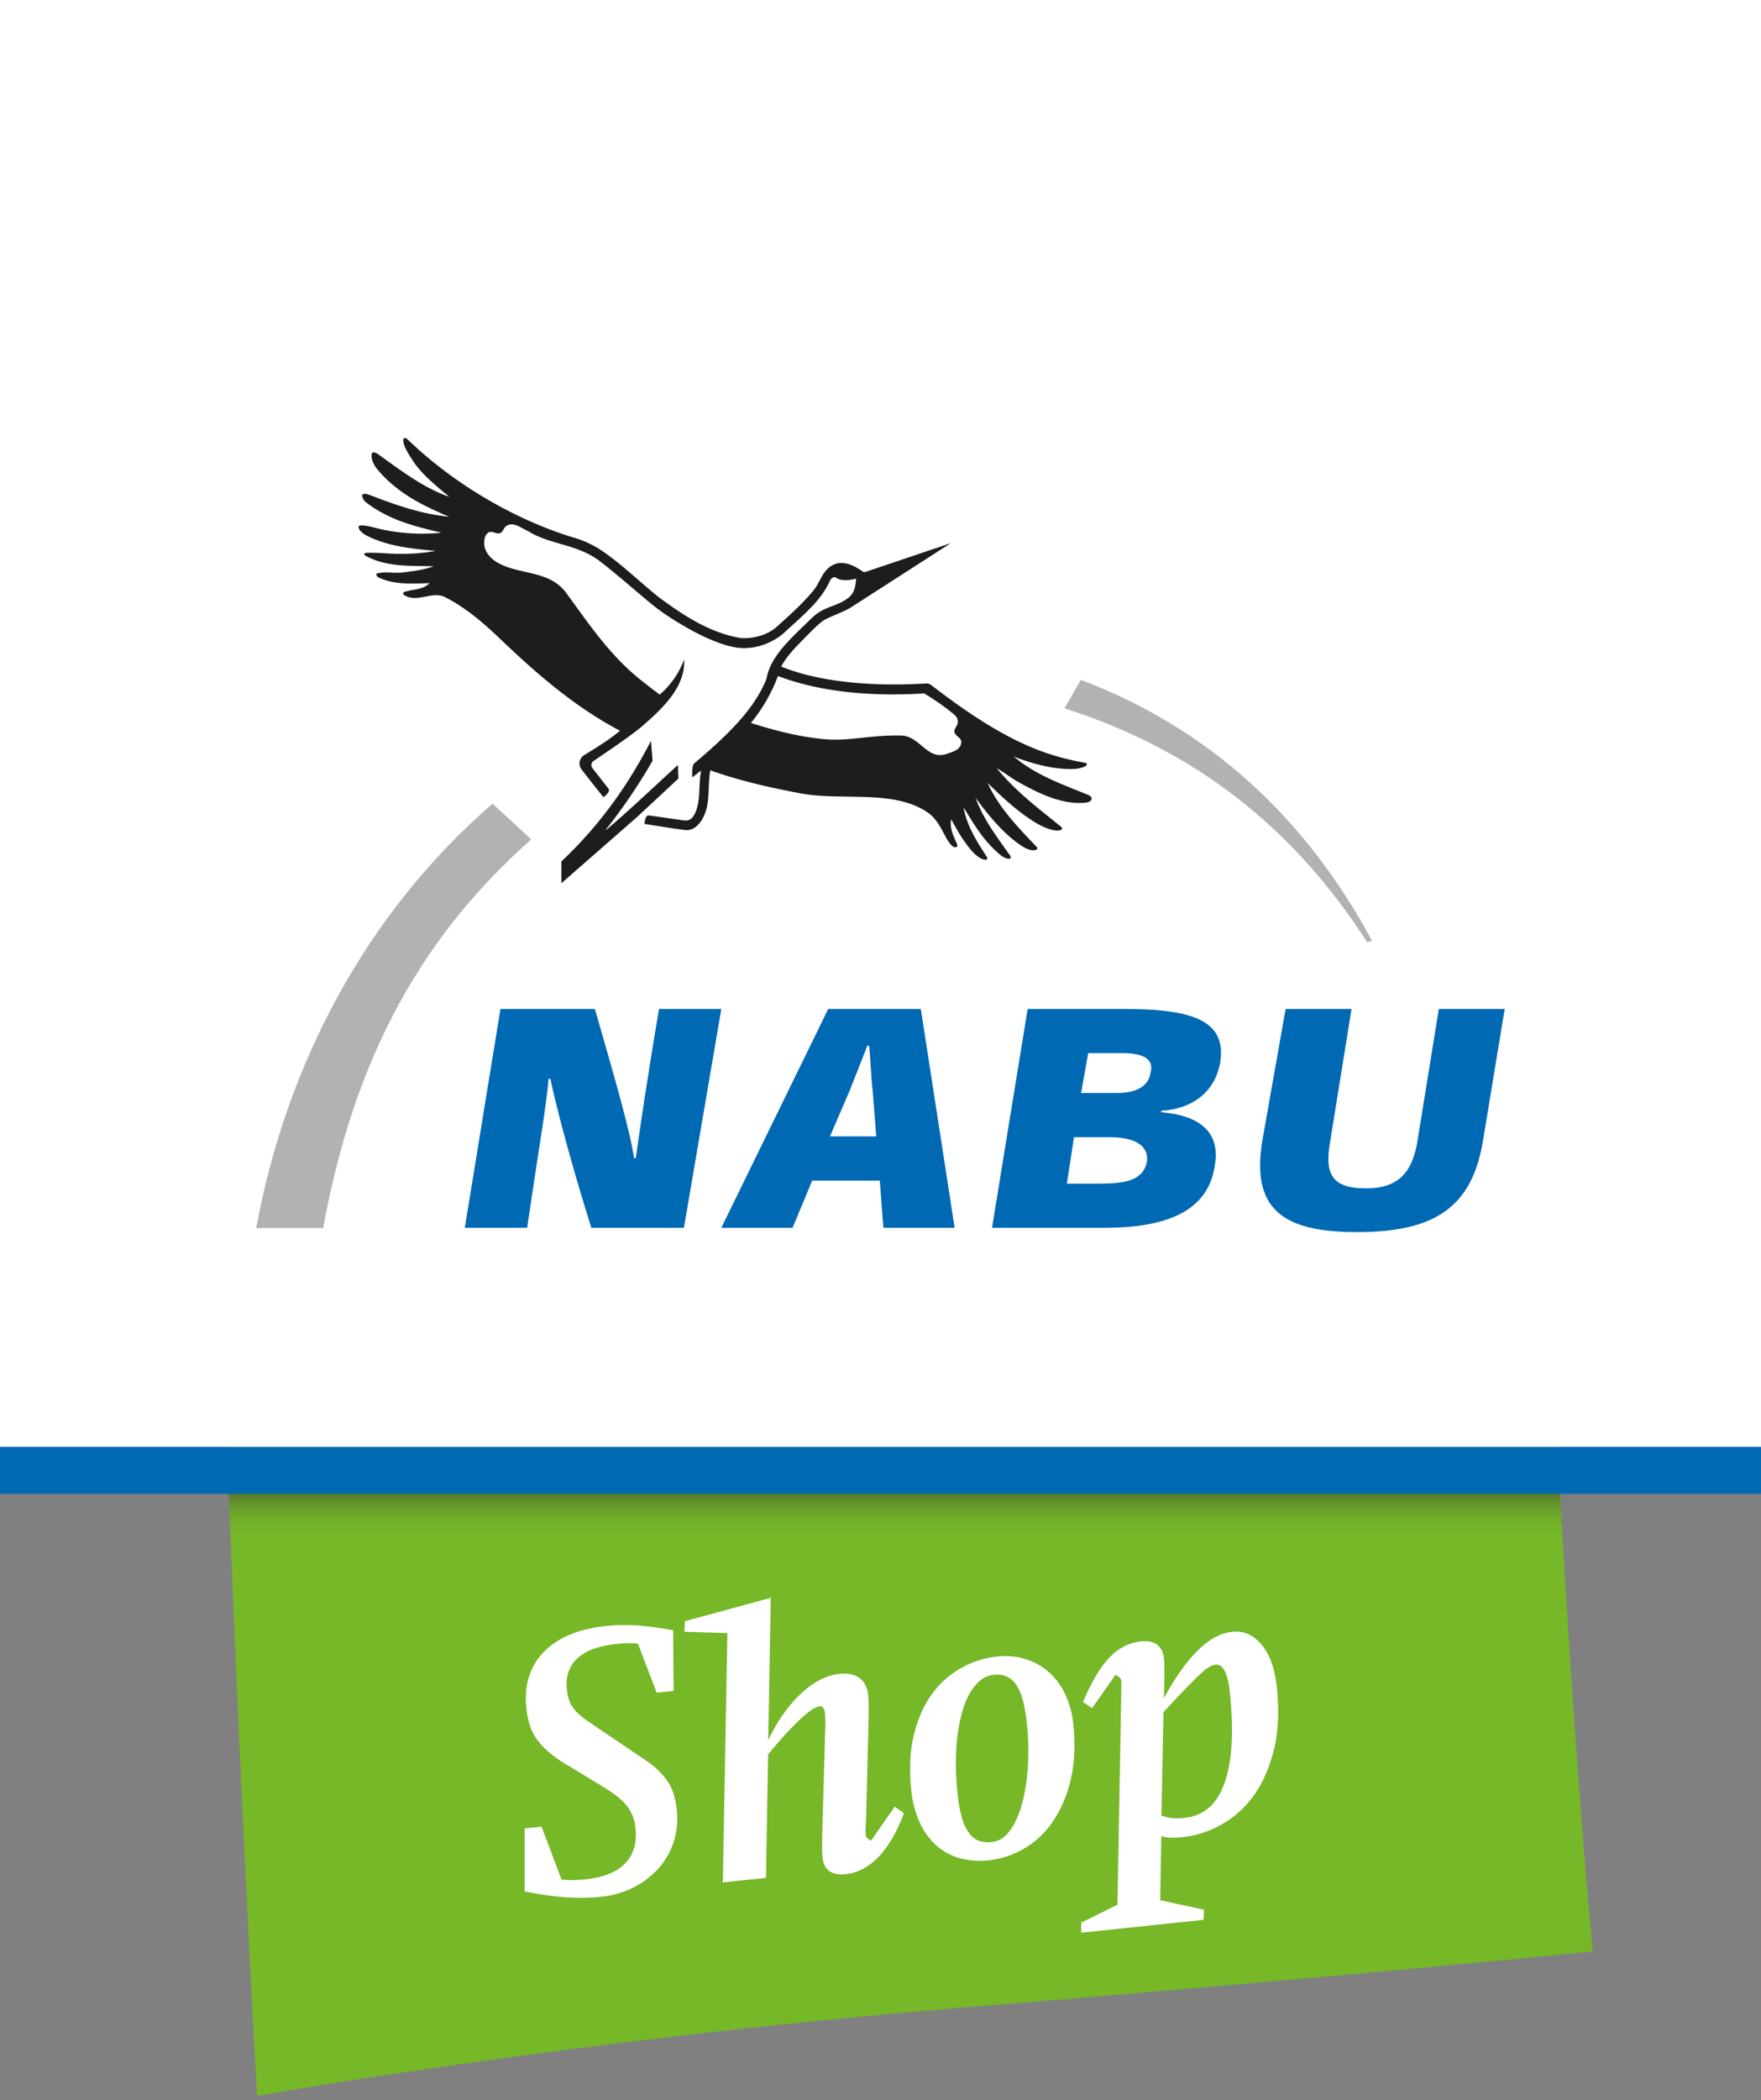 <svg xmlns="http://www.w3.org/2000/svg" xmlns:xlink="http://www.w3.org/1999/xlink" viewBox="0 0 1333 1588.981"><rect x="0" y="0" width="1333" height="1588.981" fill="#808080" stroke="none"/><defs><style>.cls-1{fill:none;}.cls-2{fill:#76b828;}.cls-3{fill:#fff;}.cls-4{fill:url(#Unbenannter_Verlauf_18);}.cls-5{clip-path:url(#clip-path);}.cls-6{fill:#b2b2b2;fill-rule:evenodd;}.cls-7{fill:#1d1d1b;}.cls-8{fill:#0069b4;}</style><linearGradient id="Unbenannter_Verlauf_18" x1="-3794.123" y1="4340.839" x2="-3748.605" y2="4340.839" gradientTransform="translate(-3663.003 -2633.003) rotate(-90)" gradientUnits="userSpaceOnUse"><stop offset="0" stop-color="#333" stop-opacity="0"/><stop offset="0.279" stop-color="#333" stop-opacity="0.08"/><stop offset="0.561" stop-color="#333" stop-opacity="0.318"/><stop offset="0.843" stop-color="#333" stop-opacity="0.714"/><stop offset="1" stop-color="#333"/></linearGradient><clipPath id="clip-path"><rect class="cls-1" width="1333" height="1130.278"/></clipPath></defs><g id="Submarke"><path class="cls-2" d="M164.149,866.575c11.245,385.27,30.395,719.217,30.395,719.217s238.204-42.532,533.315-66.664c311.239-25.449,477.821-42.678,477.821-42.678s-23.524-233.154-39.249-660.377c-7.896-214.459-1010.736-239.046-1002.282,50.502"/><path class="cls-3" d="M397.117,1383.487l12.821-1.348,15.1,39.953a73.733,73.733,0,0,0,9.479.478q3.814-.105,9.063-.658,20.25-2.128,29.734-12.125,9.479-9.993,7.732-26.632a31.886,31.886,0,0,0-5.976-16.042q-5.001-6.703-16.708-14.033l-28.124-17.105a100.638,100.638,0,0,1-13.866-9.462,57.87,57.87,0,0,1-9.456-9.777,38.1,38.1,0,0,1-5.73-10.906,62.151,62.151,0,0,1-2.712-13.138q-2.761-26.268,13.112-42.689,15.875-16.418,47.184-19.713,5.553-.583,10.7-.682,5.147-.1,10.924.178,5.774.275,12.79,1.159,7.012.886,16.325,2.557l.407,45.916-12.821,1.348-14.211-37.101a62.852,62.852,0,0,0-7.408-.399q-3.239.05-9.063.657-19.963,2.098-29.42,10.899-9.46,8.804-7.898,23.663.857,8.162,4.338,13.242,3.476,5.092,12.053,10.961l41.542,28.041a76.321,76.321,0,0,1,11.562,9.097,49.956,49.956,0,0,1,7.437,9.088,37.014,37.014,0,0,1,4.262,9.716,67.633,67.633,0,0,1,2.038,10.982,57.72,57.72,0,0,1-2.242,23.51,55.363,55.363,0,0,1-11.152,20.027,64.46,64.46,0,0,1-18.789,14.644,69.633,69.633,0,0,1-25.445,7.388q-6.706.706-12.881.778-6.18.063-13.001-.368-6.828-.437-14.448-1.511-7.626-1.077-17.25-2.952Z"/><path class="cls-3" d="M550.599,1235.664l-32.513-1.004.339-7.988,65.014-17.735-1.935,107.737q10.381-21.709,24.735-35.154,14.345-13.44,29.211-15.002,9.322-.979,15.06,3.131,5.735,4.113,6.653,12.854.338,3.209.391,7.914.053,4.711-.04,9.432l-1.944,76.803q-.281,2.979-.331,6.664a50.233,50.233,0,0,0,.13,5.437q.214,2.042,3.956,4.003l17.916-25.746,6.993,4.863q-7.797,21.146-19.076,32.939-11.285,11.792-24.977,13.23-16.03,1.685-17.528-12.594a69.91,69.91,0,0,1-.328-7.33q.009-4.124.04-9.432l2.251-79.488a57.649,57.649,0,0,0,.155-6.939c-.085-2.644-.193-4.643-.336-6.005q-.582-5.531-4.079-5.169-9.33.98-38.914,36.203l-1.656,93.566-32.636,3.43Z"/><path class="cls-3" d="M754.887,1253.376a53.275,53.275,0,0,1,20.504,1.675,48.078,48.078,0,0,1,17.467,9.211,51.601,51.601,0,0,1,12.941,16.612,68.906,68.906,0,0,1,6.667,24.194q2.358,22.441-1.777,40.549a94.928,94.928,0,0,1-12.903,31.406,68.286,68.286,0,0,1-21.643,21.131,66.061,66.061,0,0,1-27.737,9.396,59.11,59.11,0,0,1-21.363-1.438,44.072,44.072,0,0,1-17.773-9.326,52.251,52.251,0,0,1-12.872-17.355,76.92,76.92,0,0,1-6.629-25.229q-2.449-23.31,1.978-41.454,4.425-18.144,13.562-30.74a68.459,68.459,0,0,1,22.073-19.85A70.87,70.87,0,0,1,754.887,1253.376Zm-2.671,13.832q-7.868.828-13.896,7.942-6.032,7.118-9.642,18.985a126.372,126.372,0,0,0-4.713,28.041,204.226,204.226,0,0,0,.892,35.113,100.676,100.676,0,0,0,3.433,18.642,34.299,34.299,0,0,0,5.627,11.487,16.105,16.105,0,0,0,7.506,5.546,22.549,22.549,0,0,0,9.363.783q8.155-.857,13.934-8.977,5.776-8.12,9.151-20.849a141.193,141.193,0,0,0,4.23-28.433,201.831,201.831,0,0,0-.861-32.022q-2.114-20.106-8.032-28.765Q763.285,1266.046,752.216,1267.208Z"/><path class="cls-3" d="M878.236,1437.803l33.156,7.121-.37,7.699-92.663,9.738.078-7.668,27.454-13.491,2.724-153.485q.06-5.013.154-9.738a62.952,62.952,0,0,0-.091-6.473q-.246-2.329-4.278-4.265L826.714,1292.375l-6.962-4.571q9.678-22.816,20.034-33.629,10.354-10.811,23.758-12.22,16.022-1.683,17.62,13.467.122,1.169.19,6.021.067,4.853.006,9.869l-.34,13.588q12.596-23.124,25.533-35.976,12.936-12.85,26.051-14.228,13.113-1.378,22.383,9.727,9.267,11.109,11.443,31.793,2.94,27.976-2.393,48.717-5.333,20.742-15.802,34.657a74.698,74.698,0,0,1-24.558,21.437,77.9,77.9,0,0,1-28.657,9.051,69.141,69.141,0,0,1-7.913.391,35.798,35.798,0,0,1-8.067-1.068Zm.931-64.029a42.385,42.385,0,0,0,8.449,1.911,45.922,45.922,0,0,0,9.109-.221q21.855-2.297,30.332-26.759,8.479-24.457,3.914-67.877-2.326-22.143-10.777-21.259a12.553,12.553,0,0,0-4.279,1.335,32.14,32.14,0,0,0-6.273,4.784q-4.034,3.667-10.952,10.726-6.921,7.066-18.022,19.129Z"/></g><g id="Schatten_auf_Fähnchen" data-name="Schatten auf Fähnchen"><polygon class="cls-4" points="1180.075 1115.602 1182.652 1161.119 174.327 1158.691 173.021 1125.646 1180.075 1115.602"/></g><g id="NABU-Logo"><rect class="cls-3" x="0.004" y="0.004" width="1332.996" height="1094.833"/><g class="cls-5"><path class="cls-6" d="M402.152,635.109c-90.539,79.922-135.995,176.577-157.515,294.032h-50.677c22.708-123.687,83.126-238.163,178.848-321.022Zm636.399,76.739-3.65,1.092c-55.827-86.843-130.608-145.557-229.142-177.002l12.387-21.512c98.151,36.995,171.252,105.813,220.405,197.422"/><path class="cls-3" d="M456.758,603.202c-2.262-2.867,1.817-5.062,1.833-5.275L446.267,582.219a6.193,6.193,0,0,1,1.112-7.971l6.208-4.233c9.737-6.621,19.799-13.458,29.311-20.933,13.079-11.212,25.166-22.495,30.199-35.503a72.214,72.214,0,0,1-12.129,13.745,2.382,2.382,0,0,1-1.567.596,2.32,2.32,0,0,1-1.383-.454c-3.983-2.875-7.871-5.929-11.741-8.975l-2.137-1.679c-20.995-16.533-35.995-37.224-50.494-57.231l-6.4-8.791c-7.404-10.654-18.454-13.158-30.149-15.808-7.15-1.617-14.545-3.292-21.103-6.946-5.516-2.912-11.958-9.175-11.808-17.141.046-2.458.137-7.579,4.646-10.141a6.891,6.891,0,0,1,2.875-.662,10.312,10.312,0,0,1,3.354.687,6.819,6.819,0,0,0,2.025.471c.954-.129,1.333-.679,2.058-1.917a9.581,9.581,0,0,1,2.529-3.121,9.175,9.175,0,0,1,5.525-1.804c3.654,0,7.233,1.971,10.391,3.717,1.187.654,2.342,1.292,3.442,1.783,7.546,4.608,15.445,6.904,23.808,9.333,10.283,2.987,20.92,6.071,30.653,13.512,7.671,5.866,16.337,13.208,24.712,20.308,5.85,4.958,11.504,9.754,16.474,13.745,9.45,7.575,37.253,25.728,58.327,30.307a39.767,39.767,0,0,0,8.346.9,45.135,45.135,0,0,0,28.087-10.521c2.233-2.104,4.554-4.196,6.896-6.316,10.745-9.725,21.849-19.779,27.324-31.882,1.842-4.071,4.329-4.925,6.091-4.925.175,0,1.1.104,1.271.146a2.392,2.392,0,0,1,.921.429,9.819,9.819,0,0,0,6.087,1.671,30.2,30.2,0,0,0,7.408-1.096,2.307,2.307,0,0,1,.583-.075,2.348,2.348,0,0,1,1.5.537,2.38,2.38,0,0,1,.862,1.946c-.321,6.133-1.425,12.4-7.258,16.666a48.112,48.112,0,0,1-12.333,6.212c-4.946,1.875-9.62,3.65-14.695,8.583l-4.529,4.362c-13.604,13.07-26.462,25.42-28.995,40.124-9.783,25.291-32.782,46.215-55.511,65.519a10.045,10.045,0,0,0-.717,4.021l2.667-2.058a2.362,2.362,0,0,1,3.117.204,3.038,3.038,0,0,1,.892,2.408,76.588,76.588,0,0,0-1.204,12.404c-.358,8.05-.733,16.387-5.342,22.962a9.001,9.001,0,0,1-7.321,3.921,7.992,7.992,0,0,1-1.175-.079l-27.041-3.842c-.2.4,3.037,5.029-3.125,4.079a63.239,63.239,0,0,1-14.07-4.3l-24.395,18.745,17.537-24.645s-7.996-7.325-10.125-10.012"/><path class="cls-3" d="M711.617,573.684c-6.316,0-10.941-3.854-15.416-7.579-4.404-3.662-8.546-7.125-14.237-7.229l-2.946-.021a235.63,235.63,0,0,0-25.882,1.692,197.721,197.721,0,0,1-20.983,1.454,97.756,97.756,0,0,1-10.762-.579c-16.495-1.808-33.057-5.562-53.702-12.175a2.357,2.357,0,0,1-1.121-3.729,122.146,122.146,0,0,0,20.078-34.82,2.368,2.368,0,0,1,2.225-1.562,2.351,2.351,0,0,1,.837.158c24.087,9.125,53.073,13.758,86.143,13.754,7.612,0,15.562-.246,23.653-.729.05,0,.1-.004.138-.004a2.328,2.328,0,0,1,1.254.363A182.029,182.029,0,0,1,724.258,539.294a8.641,8.641,0,0,1,2.646,9.496,14.621,14.621,0,0,1-1.15,2.3c-1,1.754-1.129,2.233-.771,2.837a8.403,8.403,0,0,0,1.579,1.612c1.504,1.312,3.562,3.104,3.433,6.104-.292,6.933-6.941,9.125-11.329,10.575l-1.367.458a17.391,17.391,0,0,1-5.683,1.008"/><path class="cls-7" d="M826.23,603.689a4.226,4.226,0,0,0-2.467-2.212c-20.595-8.375-40.111-15.229-56.44-29.091a147.605,147.605,0,0,0,29.32,8.383c7.95.987,19.258,2.525,25.524-1.425a1.206,1.206,0,0,0-.454-2.137c-30.703-5.396-61.398-16.049-116.754-58.802a6.272,6.272,0,0,0-4.687-1.229c-32.895,1.996-76.343.433-108.934-12.82,0,0,2.546-6.133,13.704-17.474,6.083-6.183,12.35-12.954,17.616-16.912,3.817-2.867,15.529-6.604,21.537-10.445,6.012-3.85,75.556-48.586,75.556-48.586s-47.369,15.995-64.331,21.695c-1.142.379-1.646.208-1.971,0-5.821-3.825-11.9-7.646-19.47-6.412-10.8,2.671-12.379,13.062-17.729,19.908-8.308,10.625-24.203,24.399-28.349,28.187-6.087,5.554-17.183,9.433-27.87,8.35-22.612-4.004-41.778-16.391-60.385-30.07-11.533-8.829-27.187-24.124-41.903-34.399a76.106,76.106,0,0,0-24.124-11.629c-35.286-10.704-83.78-34.445-125-74.01-1.821-1.75-3.175-1.212-3.304-.175-.642,4.929,5.162,13.179,9.225,19.158,7.146,9.358,17.312,17.558,25.628,24.395-19.633-6.766-36.611-19.862-53.973-32.286-1.921-1.375-4.533-2.062-4.842-.113-.633,3.883,1.7,8.533,4.6,11.941,15.391,18.145,34.503,27.178,53.973,35.495-20.699-2.033-39.332-8.479-58.906-16.016-2.108-.812-5.412-1.971-6.583-.758-.858.887.533,4.233,2.392,5.683,17.208,13.445,37.032,18.429,57.431,23.17a144.987,144.987,0,0,1-52.257-4.192c-3.337-.892-10.57-2.317-10.57-.317,0,3.287,4.491,5.975,7.616,7.466,15.954,7.608,32.907,9.058,50.523,10.85a139.936,139.936,0,0,1-25.137,2.212c-9.033.121-18.116-1.108-26.787-.796-1.487.05-3.067,1.025-.821,2.279,15.237,8.479,33.403,7.516,51.515,7.887-7.271,2.646-15.179,3.687-23.174,4.679-6.608.825-13.562-.879-19.712.742-1.117.292-.767,2.154,1.479,3.204,12.095,5.633,25.387,4.437,38.199,4.192l-.496.492c-5.171,4.621-11.475,3.879-18.729,6.162-1.067.333-.854,1.792.25,2.462,10.079,6.091,20.887-3.575,30.807,1.483,10.862,5.525,23.137,13.895,40.44,30.416,24.474,23.383,55.015,51.232,91.918,70.639-9.125,7.516-17.312,12.362-27.282,18.553a7.378,7.378,0,0,0-1.775,10.787c4.608,6.071,16.491,20.949,16.491,20.949,2.092-1.612,5.475-4.396,3.696-6.658-3.046-3.883-12.325-15.774-12.325-15.774a3.769,3.769,0,0,1,.742-4.687c11.891-8.133,23.962-16.083,35.486-25.145,16.395-14.045,34.578-30.624,33.528-52.007A64.797,64.797,0,0,1,499.399,525.554c-4.687-3.387-9.246-7.029-13.804-10.6-23.783-18.733-39.744-42.828-56.448-65.564-12.633-18.174-35.307-14.116-52.002-23.416-5.483-2.9-10.72-8.508-10.595-15.037.054-3.137.429-6.412,3.45-8.129,2.954-1.237,4.925,1.229,7.887.737,2.833-.496,3.167-3.962,5.179-5.425,5.321-3.875,11.758,1.6,16.999,3.946,16.762,10.287,36.932,9.525,53.99,22.562,13.008,9.941,29.091,24.341,41.144,34.02,9.396,7.533,37.395,26.016,59.306,30.77,20.691,4.496,36.457-8.241,38.549-10.204,12.591-11.812,27.862-23.695,34.753-38.949.8-1.762,2.225-4.004,4.691-3.446,4.246,3.267,10.962,2.154,15.52.987-.308,5.912-1.342,11.262-6.291,14.883-9.362,6.866-17.704,5.7-27.282,15.008-15.566,15.112-31.249,28.649-34.203,45.773-9.662,24.841-33.445,46.057-54.715,64.123-2.162,1.833-1.479,10.566-1.479,10.566l6.404-4.933.254.254c-2.412,11.337.387,25.132-6.171,34.503a6.563,6.563,0,0,1-6.233,2.854c-8.875-1.229-19.17-2.742-27.041-3.842-2.646-.375-3.079,3.942-3.45,6.416,10.229,1.596,20.624,3.287,30.286,4.604,9.962,1.362,16.141-10.391,17.516-20.128,1.146-8.154.642-17.004,2.025-25.078,21.628,7.825,44.769,13,67.989,17.42,31.524,6.025,70.598-3.262,96.622,14.545,8.375,5.737,11.858,16.279,15.52,21.691,1.358,2.004,3.671,5.421,6.325,4.437.575-.204.737-1.312.342-2.217-2.517-5.729-5.737-11.954-4.446-18.737,0,0,6.05,10.875,8.391,14.295,4.267,6.283,11.3,16.279,17.991,16.279,1.05,0,1.137-1.35.729-1.979-8.05-12.304-15.341-24.037-17.741-37.711,6.846,11.087,13.308,22.433,23.416,32.045,3.575,3.396,7.383,7.15,11.337,6.846.7-.054,1.475-.983.4-2.487-11.183-15.741-20.358-27.895-26.037-43.548,9.058,12.325,19.858,25.666,32.532,34.749,3.987,2.867,9.008,5.846,13.241,4.6a1.35,1.35,0,0,0,.554-2.133c-14.7-15.295-29.382-30.745-37.203-48.553,11.15,11.087,22.699,21.537,34.999,29.328,6.183,3.921,15.945,8.275,20.649,6.233a1.302,1.302,0,0,0,.3-2.042c-16.791-13.629-34.878-27.116-49.048-44.615,5.179,2.9,10.395,7.066,15.774,10.112,16.012,9.05,35.124,18.354,52.752,15.766,1.45-.204,3.858-1.758,3.2-3.446M716.525,570.44c-14.7,5.112-20.078-13.666-34.528-13.92-24.674-.446-39.861,4.8-60.348,2.554-18.641-2.042-36.107-6.591-53.24-12.075a124.942,124.942,0,0,0,20.462-35.499c33.141,12.562,71.681,15.516,110.771,13.179,8.133,5.079,15.662,10.004,23.062,16.404a6.269,6.269,0,0,1,1.975,6.9c-.829,2.283-3.304,4.487-1.733,7.146,1.321,2.208,4.821,3.454,4.692,6.408-.246,5.9-6.666,7.366-11.112,8.904"/><path class="cls-7" d="M493.972,575.593a431.955,431.955,0,0,1-35.245,52.002l.246.246c18.429-15.587,36.178-32.72,54.223-49.048l.254,10.354L481.893,618.479l-56.936,49.782V651.753c29.212-27.42,50.961-58.415,67.785-91.201Z"/><path class="cls-8" d="M812.962,860.432h26.937c20.22,0,29.691,7.075,28.337,18.449-2.692,12.329-12.141,16.704-35.065,16.704h-25.603Zm10.766-63.585h25.637c16.179,0,24.266,4.446,21.583,14.504-1.35,10.641-10.829,15.67-25.657,15.67H818.333Zm-167.186-5.608h1.367c1.35,13.512,1.358,23.574,2.7,34.04l2.662,34.574H628.24l14.841-34.49c4.042-9.983,8.071-20.52,13.462-34.124M973.165,763.435,955.853,861.223c-9.445,53.348,14.595,71.027,71.214,71.027,59.344,0,87.664-18.82,95.755-70.735l16.162-98.08h-49.865l-16.212,100.238c-4.033,23.987-14.804,35.495-39.049,35.495-26.974,0-31.041-12.158-26.982-35.495L1023.047,763.435Zm-195.277,0L750.915,929.008h84.96c44.49,0,78.214-11.029,83.597-46.673,4.058-22.174-6.766-37.932-40.474-40.765v-1.083c24.27-1.496,40.465-14.687,44.523-35.907,5.387-31.361-18.912-41.144-71.485-41.144Zm-150.974,0L546.001,929.008h53.94l14.837-35.699h51.198l2.7,35.699h53.944L697.016,763.435Zm-248.1,0L351.841,929.008h47.207c8.091-56.036,14.816-93.609,16.166-112.788h1.375c4.046,18.953,13.47,56.644,31.003,112.788h70.106L546.001,763.435H498.832c-9.441,55.844-14.845,93.459-17.541,112.788h-1.367c-2.696-19.02-13.454-56.919-29.636-112.788Z"/><rect class="cls-8" y="1094.837" width="1332.937" height="35.44"/></g></g></svg>